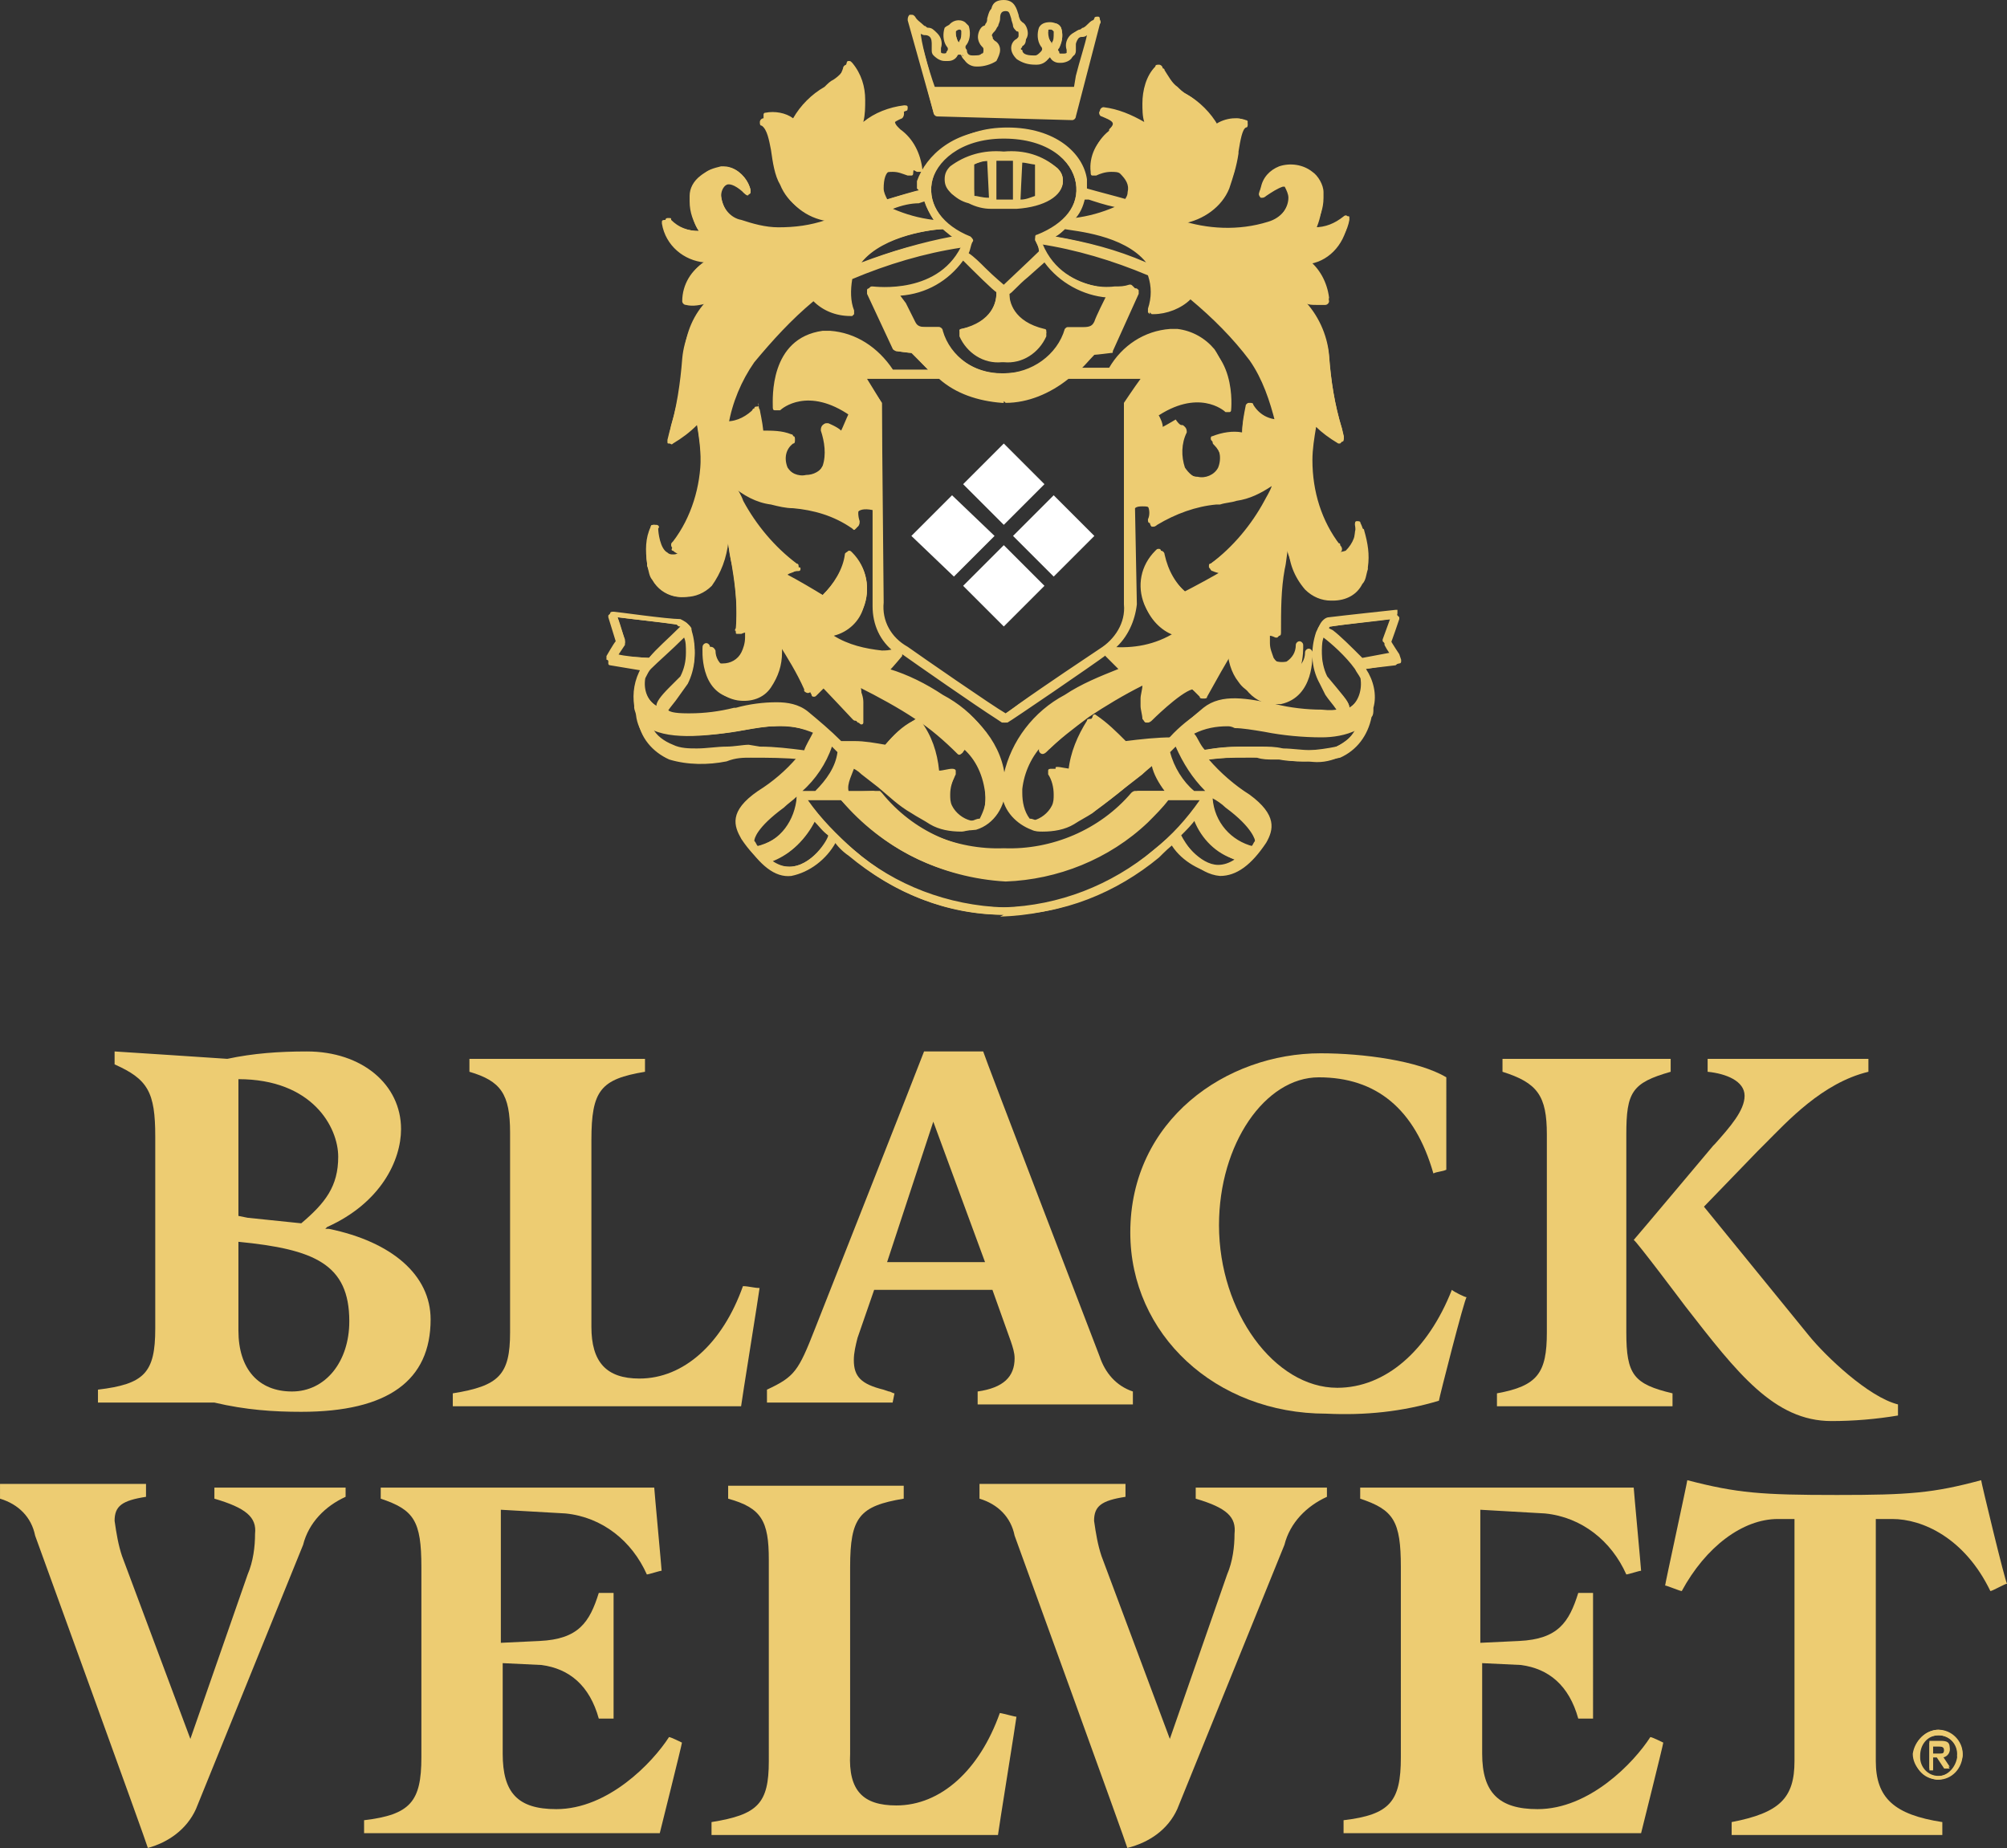 <?xml version="1.0" encoding="utf-8"?>
<!-- Generator: Adobe Illustrator 22.1.0, SVG Export Plug-In . SVG Version: 6.00 Build 0)  -->
<svg version="1.1" id="Layer_1" xmlns="http://www.w3.org/2000/svg" xmlns:xlink="http://www.w3.org/1999/xlink" x="0px" y="0px"
	 viewBox="0 0 108.6 100" style="enable-background:new 0 0 108.6 100;" xml:space="preserve">
<rect x="0" y="0" width="108.6" height="100" fill="#333333" stroke="none"/>
<style type="text/css">
	.st0{fill:#EDCC72;}
	.st1{fill:#FFFFFF;}
</style>
<g id="Group_73" transform="translate(-0.099)">
	<g id="Group_71" transform="translate(0.1 56.996)">
		<path id="Path_46" class="st0" d="M94.4,2.3c0-0.8-1-1.2-2-1.3V0.3h8.7V1c-2.5,0.6-4.4,2.7-5.6,3.9l-0.4,0.4l-2.9,3l5.7,7
			c0.9,1.1,3.2,3.3,4.8,3.7v0.6c-1.2,0.2-2.4,0.3-3.6,0.3c-3.1,0-5.1-2.6-7.9-6.2c0,0-2.7-3.6-2.8-3.6c0.1-0.1,4.3-5.1,4.3-5.1
			l0.1-0.1C93.6,4,94.4,3.1,94.4,2.3"/>
		<path id="Path_47" class="st0" d="M83.2,40.9c2.8,0,5.2-2.5,6.1-3.9c0.1,0,0.7,0.3,0.7,0.3c0,0.1-1.2,4.9-1.2,4.9H72.7v-0.7
			c2.5-0.3,3.1-1,3.1-3.4V27.8c0-2.5-0.4-3.1-2.2-3.7v-0.6h14.8c0,0.1,0.4,4.4,0.4,4.5c-0.1,0-0.7,0.2-0.8,0.2
			c-0.8-1.8-2.4-3.1-4.4-3.3l-3.5-0.2v7.2l2.1-0.1c2.1-0.1,2.7-1,3.2-2.6h0.8V36h-0.8c-0.5-1.8-1.6-2.7-3.1-2.9L80.2,33v4.9
			C80.2,40,81.1,40.9,83.2,40.9"/>
		<path id="Path_48" class="st0" d="M30.1,40.9c2.8,0,5.2-2.5,6.1-3.9c0.1,0,0.7,0.3,0.7,0.3c0,0.1-1.2,4.9-1.2,4.9H19.7v-0.7
			c2.5-0.3,3.1-1,3.1-3.4V27.8c0-2.5-0.4-3.1-2.2-3.7v-0.6h14.8c0,0.1,0.4,4.4,0.4,4.5c-0.1,0-0.7,0.2-0.8,0.2
			c-0.8-1.8-2.4-3.1-4.4-3.3l-3.5-0.2v7.2l2.1-0.1c2.1-0.1,2.7-1,3.2-2.6h0.8V36h-0.8c-0.5-1.8-1.6-2.7-3.1-2.9L27.2,33v4.9
			C27.2,40,28,40.9,30.1,40.9"/>
		<path id="Path_49" class="st0" d="M48.5,40.7c2.4,0,4.5-1.9,5.6-5c0.1,0,0.8,0.2,0.9,0.2c0,0.1-1,6.3-1,6.4H38.5v-0.7
			c2.5-0.4,3.1-1,3.1-3.3V27.4c0-2.1-0.4-2.8-2.2-3.3v-0.7h9.5v0.7c-2.4,0.4-2.9,1-2.9,3.7v10.1C45.9,39.9,46.7,40.7,48.5,40.7"/>
		<path id="Path_50" class="st0" d="M107.2,23.1c0,0.1,1.3,5.5,1.4,5.6c-0.1,0-0.8,0.4-0.9,0.4c-1.4-2.9-3.7-3.9-5.3-3.9h-0.9v13.1
			c0,2,1,2.9,3.6,3.3v0.7H93.7v-0.7c2.6-0.5,3.4-1.3,3.4-3.3V25.2h-0.9c-1.9,0-3.9,1.5-5.2,3.9c-0.1,0-0.8-0.3-0.9-0.3
			c0-0.1,1.2-5.6,1.2-5.7c2.7,0.7,4,0.8,8.1,0.8C103.3,23.9,104.6,23.8,107.2,23.1"/>
		<path id="Path_51" class="st0" d="M11.6,24.1v-0.6h7.1V24c-1.1,0.5-2,1.4-2.3,2.6l-5.8,14.3C10.1,42,9.1,42.7,8,43
			c0-0.1-6.1-16.9-6.1-16.9c-0.2-1-0.9-1.7-1.9-2v-0.8h7.9V24c-1.3,0.2-1.7,0.5-1.7,1.3c0.1,0.7,0.2,1.3,0.4,1.9l3.7,9.9l3.1-8.9
			c0.3-0.7,0.4-1.5,0.4-2.2C13.9,25.1,13.3,24.6,11.6,24.1"/>
		<path id="Path_52" class="st0" d="M64.7,24.1v-0.6h7.1V24c-1.1,0.5-2,1.4-2.3,2.6l-5.8,14.3C63.2,42,62.2,42.7,61,43
			c0-0.1-6.1-16.9-6.1-16.9c-0.2-1-0.9-1.7-1.9-2v-0.8h7.9V24c-1.3,0.2-1.7,0.5-1.7,1.3c0.1,0.7,0.2,1.3,0.4,1.9l3.7,9.9l3.1-8.9
			c0.3-0.7,0.4-1.5,0.4-2.2C66.9,25.1,66.4,24.6,64.7,24.1"/>
		<g id="Group_70" transform="translate(61.16)">
			<path id="Path_53" class="st0" d="M10.6,19.5c2.1,0.1,4.1-0.1,6.1-0.7c0-0.1,1.4-5.6,1.5-5.6c-0.1,0-0.7-0.3-0.8-0.4
				c-1.3,3.3-3.6,5.3-6.2,5.3c-3.4,0-6.4-4.1-6.4-8.8c0-4.4,2.5-8,5.4-8c3.1,0,5.2,1.7,6.2,5.2c0.2-0.1,0.5-0.1,0.7-0.2V1.3
				C15.6,0.4,12.6,0,10.3,0C5.2,0,0,3.6,0,9.7C0,15.2,4.6,19.5,10.6,19.5"/>
		</g>
		<path id="Path_54" class="st0" d="M48.4,18.4c-0.1,0-0.2-0.1-0.3-0.1l-0.3-0.1c-1.2-0.3-1.6-0.7-1.6-1.6c0-0.4,0.1-0.8,0.2-1.2
			l0.9-2.6h6.4l1,2.8c0.1,0.3,0.2,0.6,0.2,0.9c0,1-0.6,1.6-2,1.8v0.7h8.4v-0.7c-0.9-0.3-1.5-1-1.8-1.9c0,0-6.3-16.4-6.3-16.5H50
			c-0.1,0.3-5.9,15-5.9,15c-0.9,2.3-1.1,2.6-2.6,3.3v0.7h6.8L48.4,18.4 M50.5,3.7l2.8,7.6h-5.3L50.5,3.7"/>
		<path id="Path_55" class="st0" d="M16.3,19.4c4.7,0,7-1.7,7-5c0-2.4-2.1-4.2-5.5-4.9l-0.2,0l0.1-0.1c2.9-1.3,4-3.6,4-5.3
			c0-2.4-2.1-4.2-5.1-4.2c-1.5,0-2.9,0.1-4.3,0.4c0,0-6-0.4-6.1-0.4v0.7c1.8,0.8,2.2,1.5,2.2,3.9v10.4c0,2.4-0.6,3-3.1,3.3v0.7h6.3
			C13.3,19.3,14.8,19.4,16.3,19.4 M12.9,1.4L12.9,1.4c4,0,5.4,2.6,5.4,4.2s-0.7,2.5-2,3.6l-2.9-0.3l-0.5-0.1L12.9,1.4 M12.9,10.2
			L12.9,10.2c4.1,0.4,6,1.2,6,4.3c0,2.2-1.3,3.8-3.1,3.8s-2.9-1.2-2.9-3.3L12.9,10.2"/>
		<path id="Path_56" class="st0" d="M41.1,12.7c0,0.1-1,6.3-1,6.4H24.5v-0.7c2.5-0.4,3.1-1,3.1-3.3V4.3c0-2.1-0.5-2.8-2.2-3.3V0.3
			h9.5V1C32.5,1.4,32,2,32,4.7v10.1c0,1.9,0.8,2.8,2.6,2.8c2.4,0,4.5-1.9,5.6-5C40.5,12.6,40.8,12.7,41.1,12.7"/>
		<path id="Path_57" class="st0" d="M90.5,18.4v0.7H81v-0.7c2.2-0.4,2.7-1.1,2.7-3.3V4.4c0-2.1-0.5-2.8-2.4-3.4V0.3h9.1V1
			C88.3,1.6,88,2.1,88,4.4v10.7C88,17.4,88.4,17.9,90.5,18.4"/>
	</g>
	<g id="Group_72" transform="translate(32.915 0)">
		<path id="Path_58" class="st0" d="M21.5,49.5c-3.1,0-6-1.2-8.4-3.2c-0.3-0.2-0.6-0.5-0.8-0.8c-0.5,0.9-1.4,1.6-2.4,1.7l0,0
			c-0.9,0-1.8-0.6-2.6-1.8c-0.4-0.7-0.7-1.5,0.9-2.6c0.8-0.5,1.5-1.1,2.1-1.8C9.7,41,9,40.9,8.3,40.9H7.7c-0.3,0-0.6,0-0.9,0.1
			l-0.3,0c-0.6,0.1-1.1,0.1-1.6,0.1c-0.5,0-1.1-0.1-1.6-0.2c-0.9-0.4-1.6-1.3-1.7-2.2c0-0.1-0.1-0.3-0.1-0.4v-0.1
			c-0.1-0.7,0-1.4,0.4-2.1l-1.7-0.3c-0.1,0-0.1-0.1-0.2-0.1l0-0.1l0-0.1c0,0,0.4-0.7,0.5-0.8l-0.4-1.3v-0.1l0.1-0.1
			c0-0.1,0.1-0.1,0.2-0.1c0.1,0,2.9,0.4,3.6,0.4c0.2,0.1,0.4,0.2,0.5,0.4l0.1,0.2c0.3,0.9,0.2,2-0.2,2.8l-0.5,0.6
			c-0.2,0.2-0.4,0.5-0.6,0.8c0,0,0,0.1,0,0.1c0.1,0.1,0.3,0.2,1.1,0.2h0.1c0.8,0,1.6-0.1,2.4-0.3l0.1,0c0.7-0.2,1.5-0.3,2.2-0.3
			c0.6,0,1.2,0.1,1.7,0.5c0.6,0.5,1.2,1,1.8,1.6h0.7c0.6,0,1.1,0.1,1.7,0.2c0.4-0.5,0.9-1,1.5-1.3c0,0,0.1-0.1,0.2-0.1
			c0.1,0,0.2,0,0.2,0.1c0.6,0.8,0.9,1.7,1,2.7H18c0.2,0,0.5-0.1,0.7-0.1c0.2,0,0.2,0.1,0.2,0.1l0,0.1l0,0.1
			c-0.2,0.4-0.3,0.7-0.3,1.1c0,0.2,0,0.4,0.1,0.6c0.2,0.4,0.6,0.7,1,0.8c0,0,0.1,0,0.1,0c0.1,0,0.2-0.1,0.4-0.1
			c0.2-0.4,0.4-0.9,0.3-1.3v-0.2c-0.1-0.9-0.5-1.7-1.1-2.4c0,0,0,0.1,0,0.1c0,0.1-0.1,0.2-0.2,0.2h-0.1c-0.1,0-0.1,0-0.2-0.1
			c-0.7-0.7-1.5-1.3-2.3-1.9c-0.9-0.6-1.9-1.2-2.9-1.7c0.1,0.2,0.1,0.5,0.1,0.7v0.4c0,0.4,0,0.6,0,0.7c0,0.1-0.1,0.2-0.2,0.2h-0.1
			c-0.1,0-0.1,0-0.2-0.1c0,0-1.5-1.6-1.8-1.9c-0.2,0.2-0.4,0.4-0.4,0.4c0,0-0.1,0.1-0.2,0.1c-0.1,0-0.2-0.1-0.2-0.1l0,0
			c0,0,0-0.1,0-0.1c-0.4-0.9-0.9-1.7-1.4-2.5v0.2c0,0.7-0.2,1.4-0.6,2c-0.3,0.5-0.9,0.7-1.4,0.8c-0.1,0-0.3,0-0.4,0
			c-1.9-0.3-1.7-2.7-1.7-2.8c0-0.1,0.1-0.2,0.2-0.2c0.1,0,0.2,0.1,0.2,0.2c0,0.4,0.2,0.7,0.5,0.9c0.1,0,0.1,0,0.2,0
			c0.4,0,0.8-0.2,1-0.6c0.1-0.2,0.2-0.5,0.2-0.8c0-0.2,0-0.3,0-0.4l-0.3,0.1l-0.1,0c-0.1,0-0.1,0-0.1-0.1C7,34.2,6.9,34.1,7,34
			c0.1-1.1,0-2.3-0.2-3.4c-0.1-0.4-0.2-0.9-0.2-1.3c-0.1,0.9-0.4,1.7-0.9,2.4c-0.4,0.4-0.9,0.6-1.4,0.6H4.1c-0.7,0-1.3-0.4-1.6-0.9
			c-0.1-0.3-0.2-0.5-0.3-0.8l0-0.1c-0.1-0.7-0.1-1.4,0.2-2c0-0.1,0.1-0.1,0.2-0.1l0.1,0c0.1,0,0.2,0.1,0.1,0.2c0,0,0,0,0,0
			c0,0.2,0.1,1.1,0.5,1.3c0.1,0.1,0.2,0.1,0.3,0.1c0.1,0,0.2,0,0.3-0.1c-0.1,0-0.2-0.1-0.3-0.2c0,0-0.1-0.1-0.1-0.2
			c0-0.1,0-0.1,0.1-0.2c1-1.3,1.5-3,1.5-4.6c0-0.6-0.1-1.2-0.2-1.8c-0.4,0.4-0.8,0.7-1.2,0.9c0,0-0.1,0-0.1,0c-0.1,0-0.1,0-0.1-0.1
			c-0.1,0-0.1-0.1-0.1-0.2l0.1-0.5c0.4-1.3,0.6-2.6,0.7-3.9c0.1-1.1,0.5-2.1,1.3-2.9c-0.2,0-0.4,0-0.6,0.1c-0.2,0-0.3,0-0.5,0
			c-0.1,0-0.2-0.1-0.2-0.2c0.1-0.8,0.5-1.6,1.2-2c-1.1-0.2-2-1-2.2-2.1c0-0.1,0-0.2,0.1-0.2c0,0,0.1,0,0.1,0c0.1,0,0.1,0,0.1,0.1
			c0.4,0.4,0.9,0.6,1.5,0.6c-0.3-0.4-0.4-1-0.4-1.5v-0.3c0-0.5,0.3-0.9,0.6-1.2C5.4,9.2,5.8,9.1,6.2,9c0.2,0,0.4,0,0.6,0.1
			c0.5,0.2,0.9,0.7,1,1.2c0,0.1,0,0.2-0.1,0.2c0,0-0.1,0-0.1,0c-0.1,0-0.1,0-0.2-0.1c-0.2-0.3-0.5-0.5-0.9-0.5c0,0-0.1,0-0.1,0
			c-0.2,0.1-0.2,0.3-0.2,0.6c0,0.7,0.5,1.3,1.1,1.4c0.6,0.2,1.3,0.4,2,0.4c0.9,0,1.7-0.1,2.6-0.4c-1.1-0.2-2.1-0.9-2.5-1.9
			C9.1,9.5,9,8.8,8.9,8.1C8.8,7.6,8.7,7,8.4,6.8c-0.1,0-0.1-0.1-0.1-0.2c0-0.1,0.1-0.2,0.2-0.2C8.7,6.4,8.8,6.3,9,6.3
			c0.4,0,0.7,0.1,1,0.3C10.4,6,11,5.4,11.7,5c0.2-0.1,0.4-0.3,0.5-0.4c0.3-0.2,0.5-0.6,0.6-0.9c0-0.1,0.1-0.2,0.2-0.2h0
			c0.1,0,0.2,0,0.2,0.1c0.5,0.6,0.7,1.3,0.7,2c0,0.4-0.1,0.7-0.1,1.1c0.6-0.5,1.3-0.7,2.1-0.8l0,0c0.1,0,0.2,0.1,0.2,0.2
			c0,0.1,0,0.2-0.1,0.3c-0.5,0.2-0.6,0.4-0.6,0.4c0,0.1,0.1,0.2,0.2,0.3l0.1,0.1c0.7,0.5,1.1,1.3,0.9,2.1c0,0.1,0,0.2-0.1,0.2
			c0,0-0.1,0-0.1,0l0,0l-0.1,0c-0.3-0.1-0.5-0.2-0.8-0.2c-0.2,0-0.3,0-0.5,0.1c-0.3,0.3-0.4,0.6-0.4,1c0,0.2,0.1,0.4,0.2,0.5
			c1-0.3,2-0.6,2.1-0.6l-0.1-0.1c0-0.1,0-0.3,0-0.4C17.3,8.4,18.8,7,21.4,7s4.1,1.4,4.4,2.8c0,0.1,0,0.3,0,0.4l0,0.1
			c0.2,0,1.2,0.2,2.2,0.6c0.1-0.2,0.2-0.3,0.2-0.5c0.1-0.4-0.1-0.7-0.4-1c-0.1-0.1-0.3-0.1-0.5-0.1c-0.3,0-0.6,0.1-0.8,0.2l-0.1,0
			c-0.1,0-0.1,0-0.1,0c-0.1,0-0.1-0.1-0.1-0.2c-0.1-0.8,0.3-1.7,1-2.1L27.2,7c0.1-0.1,0.2-0.2,0.2-0.3c0-0.1-0.1-0.2-0.6-0.4
			c-0.1,0-0.2-0.2-0.1-0.3c0-0.1,0.1-0.2,0.2-0.2c0.8,0.1,1.5,0.4,2.2,0.8C29,6.3,29,5.9,29,5.6c0-0.7,0.2-1.5,0.7-2
			c0-0.1,0.1-0.1,0.2-0.1c0.1,0,0.2,0.1,0.2,0.2c0.1,0.4,0.4,0.7,0.6,0.9c0.2,0.1,0.3,0.3,0.5,0.4C32,5.4,32.5,6,33,6.7
			c0.3-0.2,0.7-0.3,1-0.3c0.2,0,0.3,0,0.5,0.1c0.1,0,0.2,0.1,0.2,0.2c0,0.1,0,0.2-0.1,0.2c-0.2,0.1-0.3,0.7-0.4,1.3l0,0.1
			c-0.1,0.7-0.3,1.3-0.5,1.9c-0.4,1-1.4,1.7-2.5,1.9c0.8,0.3,1.7,0.4,2.6,0.4c0.7,0,1.4-0.1,2-0.4c0.6-0.2,1.1-0.8,1.1-1.4
			c0-0.2-0.1-0.4-0.2-0.6c0,0-0.1,0-0.1,0c-0.3,0.1-0.6,0.3-0.9,0.5c0,0-0.1,0.1-0.2,0.1c0,0-0.1,0-0.1,0c-0.1-0.1-0.1-0.2-0.1-0.2
			c0.1-0.5,0.5-1,1-1.2c0.2-0.1,0.4-0.1,0.6-0.1c0.4,0,0.9,0.1,1.2,0.4c0.4,0.3,0.6,0.7,0.6,1.2v0.3c0,0.5-0.2,1.1-0.4,1.5
			c0.6,0,1.1-0.3,1.5-0.6c0,0,0.1-0.1,0.1-0.1c0,0,0.1,0,0.1,0c0.1,0,0.1,0.1,0.1,0.2c-0.2,1.2-1.1,2.1-2.2,2.2
			c0.7,0.5,1.1,1.2,1.2,2c0,0.1-0.1,0.2-0.2,0.2c-0.2,0-0.3,0-0.5,0c-0.2,0-0.4,0-0.6-0.1c0.7,0.8,1.2,1.8,1.3,2.9
			c0.1,1.3,0.3,2.6,0.7,3.9l0.1,0.5c0,0.1,0,0.2-0.1,0.2c0,0-0.1,0.1-0.1,0.1c0,0-0.1,0-0.1,0c-0.5-0.3-0.9-0.6-1.2-0.9
			c-0.1,0.6-0.2,1.2-0.2,1.8c0,1.7,0.5,3.3,1.5,4.6c0,0,0.1,0.1,0.1,0.2c0,0.1,0,0.1-0.1,0.2c-0.1,0.1-0.2,0.1-0.3,0.2
			c0.1,0,0.2,0,0.3,0.1c0.1,0,0.2,0,0.3-0.1c0.4-0.2,0.5-1.1,0.5-1.3c0-0.1,0.1-0.2,0.2-0.2l0.1,0c0.1,0,0.2,0,0.2,0.1
			c0.2,0.7,0.3,1.3,0.2,2v0.1c-0.1,0.3-0.1,0.6-0.3,0.8c-0.3,0.6-0.9,0.9-1.6,0.9h-0.1c-0.5,0-1-0.2-1.4-0.6
			c-0.6-0.7-0.9-1.5-0.9-2.4l0,0.1c-0.1,0.4-0.1,0.8-0.2,1.2c-0.2,1.1-0.2,2.2-0.2,3.4c0,0.1,0,0.2-0.1,0.2c0,0-0.1,0.1-0.1,0.1l0,0
			l-0.1,0c0,0-0.2-0.1-0.3-0.1c0,0.1,0,0.3,0,0.4c0,0.3,0.1,0.5,0.2,0.8c0.2,0.3,0.6,0.6,1,0.6c0.1,0,0.1,0,0.2,0
			c0.3-0.2,0.5-0.5,0.5-0.9c0-0.1,0.1-0.2,0.2-0.2c0.1,0,0.2,0.1,0.2,0.2c0,0.2,0.1,2.4-1.7,2.8c-0.1,0-0.3,0-0.4,0
			c-0.6,0-1.1-0.3-1.5-0.8c-0.4-0.6-0.6-1.3-0.6-2v-0.2c-0.5,0.8-1,1.7-1.5,2.6c0,0.1-0.1,0.1-0.2,0.1h0c-0.1,0-0.2,0-0.2-0.1l0,0
			l-0.4-0.4C31,37.5,29.5,39,29.5,39c0,0-0.1,0.1-0.2,0.1h-0.1c-0.1,0-0.1-0.1-0.2-0.2c0-0.2-0.1-0.5-0.1-0.7c0-0.1,0-0.3,0-0.4
			c0-0.2,0.1-0.5,0.1-0.7c-1,0.5-2,1.1-2.9,1.7c-0.8,0.6-1.6,1.2-2.3,1.9c0,0-0.1,0.1-0.2,0.1c-0.1,0-0.2-0.1-0.2-0.2
			c0,0,0-0.1,0-0.1c-0.6,0.6-1,1.5-1.1,2.4V43c0,0.5,0.1,0.9,0.3,1.3c0.1,0.1,0.2,0.1,0.4,0.1c0,0,0.1,0,0.1,0
			c0.4-0.1,0.8-0.4,1-0.8c0.1-0.2,0.1-0.4,0.1-0.6c0-0.4-0.1-0.8-0.3-1.1l0-0.1l0-0.1c0-0.1,0.1-0.1,0.2-0.1h0c0.2,0,0.5,0,0.7,0.1
			l0.2,0c0.1-1,0.5-1.9,1-2.7c0-0.1,0.1-0.1,0.2-0.1c0.1,0,0.1,0,0.1,0c0.6,0.4,1.1,0.8,1.6,1.4c0.8-0.2,1.5-0.3,2.3-0.2h0.1
			c0.5-0.6,1.1-1.1,1.7-1.5c0.5-0.3,1.1-0.5,1.7-0.5c0.8,0,1.5,0.1,2.2,0.3l0.1,0c0.8,0.2,1.5,0.3,2.3,0.3h0.1c0.8,0,1-0.2,1.1-0.2
			c0,0,0-0.1,0-0.1c-0.2-0.3-0.4-0.5-0.6-0.8L38.6,37c-0.5-0.9-0.5-1.9-0.2-2.8l0.1-0.2c0.1-0.2,0.3-0.4,0.5-0.4
			c0.7-0.1,3.6-0.4,3.6-0.4h0c0.1,0,0.1,0,0.2,0.1l0.1,0.1v0.1c0,0-0.4,1.2-0.5,1.4c0.1,0.1,0.5,0.7,0.5,0.7l0,0.1l0,0.1
			c0,0.1-0.1,0.1-0.2,0.2L41,36.2c0.4,0.6,0.5,1.3,0.4,2.1v0.1c0,0.1-0.1,0.3-0.1,0.4c-0.1,1-0.8,1.8-1.7,2.2
			c-0.5,0.2-1,0.3-1.6,0.2l0,0c-0.5,0-1.1,0-1.6-0.1l-0.3,0c-0.3,0-0.6,0-0.9-0.1h-0.6c-0.7,0-1.4,0-2.1,0.1
			c0.6,0.7,1.3,1.3,2.1,1.8c1.6,1.1,1.4,2,0.9,2.6c-0.8,1.2-1.6,1.8-2.5,1.8c-1-0.2-2-0.8-2.5-1.7c-0.2,0.2-0.5,0.5-0.8,0.8
			c-2.3,2-5.3,3.1-8.4,3.2L21.5,49.5L21.5,49.5z M10.9,43.3c0.7,1,1.6,1.9,2.5,2.7c2.2,1.9,5.1,3,8.1,3.1c3,0,5.8-1.1,8.1-3.1
			c1-0.8,1.8-1.7,2.5-2.7h-1.7c-0.3,0.4-0.7,0.8-1.1,1.2c-2.1,2-4.9,3.1-7.7,3.2c-3.5-0.2-6.7-1.8-8.9-4.4L10.9,43.3z M9,46.6
			c0.3,0.2,0.6,0.3,0.9,0.3c1.2,0,2.1-1.5,2.1-1.7c-0.3-0.2-0.5-0.5-0.8-0.8C10.8,45.4,10,46.2,9,46.6L9,46.6z M31.8,44.4
			c-0.2,0.2-0.5,0.5-0.8,0.8c0.2,0.3,1.1,1.6,2.1,1.6l0,0c0.3,0,0.6-0.1,0.9-0.3C33,46.2,32.2,45.4,31.8,44.4L31.8,44.4z M14.4,42.8
			c0.1,0,0.1,0,0.2,0.1c1.7,2,4.3,3.1,6.9,3c2.6,0.1,5.2-1,6.9-3c0,0,0.1-0.1,0.2-0.1h1.6c-0.3-0.4-0.6-0.9-0.7-1.4L29,41.9
			l-0.9,0.7c-0.6,0.5-1.2,0.9-1.8,1.4c-0.3,0.2-0.7,0.4-1,0.6c-0.5,0.3-1.1,0.4-1.7,0.4c-0.2,0-0.4,0-0.6-0.1
			c-0.8-0.3-1.5-1-1.6-1.9c-0.1,0.9-0.7,1.6-1.6,1.9c-0.2,0-0.4,0.1-0.6,0.1c-0.6,0-1.2-0.1-1.7-0.4c-0.3-0.2-0.7-0.4-1-0.6
			c-0.7-0.4-1.2-0.9-1.8-1.4l-0.9-0.7c-0.2-0.2-0.4-0.3-0.6-0.4c-0.2,0.5-0.4,1-0.7,1.4L14.4,42.8z M10.3,43.1
			c-0.2,0.2-0.5,0.4-0.7,0.6c-1.5,1.1-1.6,1.7-1.6,1.8c0.1,0.1,0.1,0.2,0.2,0.3C9.4,45.5,10.2,44.4,10.3,43.1L10.3,43.1z M32.8,43.2
			c0.1,1.3,1,2.3,2.2,2.6l0-0.1c0.1-0.1,0.1-0.1,0.1-0.2c0,0-0.1-0.7-1.6-1.8C33.3,43.5,33,43.3,32.8,43.2L32.8,43.2L32.8,43.2z
			 M30.5,40.7c0.2,0.8,0.7,1.6,1.3,2.1h0.6c-0.7-0.7-1.2-1.5-1.6-2.4L30.5,40.7z M11.3,42.8c0.6-0.6,1.1-1.3,1.2-2.1l-0.2-0.2
			l-0.1-0.1c-0.3,0.9-0.9,1.8-1.6,2.4L11.3,42.8L11.3,42.8z M15.3,36.2c1,0.3,2,0.8,2.9,1.4c1.7,0.9,2.9,2.4,3.3,4.3
			c0.4-1.8,1.6-3.4,3.3-4.3c0.9-0.6,1.9-1,2.9-1.4L27,35.5l0-0.1c-0.8,0.5-3.4,2.3-4.7,3.2c-0.4,0.3-0.7,0.4-0.7,0.5
			c0,0-0.1,0-0.1,0c-0.1,0-0.1,0-0.1,0l-0.3-0.2c-1.1-0.7-4.4-3-5.1-3.5v0C15.8,35.7,15.6,35.9,15.3,36.2L15.3,36.2z M33.6,39.3
			c-0.6,0-1.2,0.1-1.8,0.4c0.2,0.2,0.3,0.6,0.6,0.9c0.8-0.2,1.6-0.2,2.4-0.2h0.6c0.4,0,0.8,0,1.2,0.1c0.5,0,1.1,0.1,1.6,0.1
			c0.5,0,0.9,0,1.3-0.2c0.4-0.2,0.8-0.5,1.1-0.9c-0.6,0.3-1.3,0.4-1.9,0.4c-1,0-2.1-0.1-3.1-0.3c-0.6-0.1-1.2-0.2-1.6-0.2
			C33.8,39.3,33.7,39.3,33.6,39.3z M8.3,40.4c0.8,0,1.6,0.1,2.4,0.2c0.1-0.3,0.3-0.6,0.5-1c-0.6-0.2-1.2-0.3-1.7-0.3H9.1
			c-0.5,0-1.1,0.1-1.6,0.2c-1,0.2-2.1,0.3-3.1,0.3c-0.7,0-1.3-0.1-1.9-0.4c0.2,0.4,0.6,0.7,1.1,0.9c0.4,0.2,0.9,0.2,1.3,0.2
			c0.5,0,1.1-0.1,1.6-0.1c0.4,0,0.9-0.1,1.2-0.1L8.3,40.4z M14.9,21.8l0,0.1v10.7c0,1,0.5,1.9,1.3,2.4c0.5,0.4,2.8,1.9,4.2,2.9
			l1.1,0.8l0.8-0.6c1.4-1,3.8-2.6,4.4-3c0.8-0.5,1.4-1.4,1.3-2.4V21.9l0-0.1c0,0,0.6-0.9,0.9-1.3c-0.8,0-3.7,0-3.9,0
			c-1,0.8-2.2,1.3-3.4,1.3l-0.1-0.1v0.1h-0.1c-1.3-0.1-2.5-0.5-3.4-1.3c-0.3,0-3.2,0-3.9,0L14.9,21.8z M4.2,34.5
			c-0.7,0.7-1.4,1.3-1.8,1.7c-0.1,0.1-0.2,0.3-0.3,0.5c-0.1,0.6,0.1,1.2,0.6,1.5l0,0c0-0.2,0.2-0.5,0.7-1L4,36.6
			c0.2-0.4,0.3-0.8,0.3-1.3C4.3,35,4.3,34.7,4.2,34.5z M38.8,34.5c-0.1,0.3-0.1,0.6-0.1,0.9c0,0.5,0.1,0.9,0.3,1.3l0.5,0.6
			c0.5,0.5,0.7,0.8,0.7,1l0,0c0.5-0.3,0.7-1,0.6-1.6c-0.1-0.2-0.2-0.3-0.3-0.5C40,35.5,39.2,34.8,38.8,34.5z M42.4,33.5
			c-0.8,0.1-2.6,0.3-3.2,0.4c-0.1,0-0.1,0.1-0.1,0.1l0.2,0.1c0.4,0.3,1,0.9,1.6,1.5l1.6-0.3c-0.2-0.2-0.4-0.5-0.4-0.5L42,34.7v-0.1
			L42.4,33.5z M2.3,35.6c0.4-0.5,1-1,1.7-1.7l0,0c-0.1,0-0.1,0-0.2-0.1c-0.6-0.1-2.4-0.3-3.2-0.4C0.8,33.9,1,34.7,1,34.7v0.1l0,0.1
			l-0.4,0.6L2.3,35.6z M27.5,35.1c0.2,0,0.4,0.1,0.7,0.1c0.9,0,1.8-0.3,2.6-0.8c-0.7-0.2-1.3-0.8-1.6-1.5c-0.4-1-0.2-2.2,0.6-3
			c0-0.1,0.1-0.1,0.2-0.1c0.1,0,0.2,0.1,0.2,0.2c0.2,0.9,0.6,1.6,1.3,2.2c0.4-0.3,0.7-0.5,1.1-0.7c0.3-0.2,0.6-0.3,0.7-0.4
			C33.2,31,33,31,32.8,30.9c-0.1,0-0.1-0.1-0.2-0.2c0-0.1,0-0.2,0.1-0.2c1.2-0.9,2.2-2.1,2.9-3.4c0.1-0.2,0.3-0.5,0.4-0.8
			c-0.6,0.4-1.2,0.7-1.9,0.8c-0.3,0.1-0.6,0.1-0.9,0.2L33,27.3c-1.1,0.1-2.2,0.5-3.2,1.1c0,0-0.1,0.1-0.2,0.1c0,0-0.1,0-0.1,0
			c-0.1-0.1-0.1-0.2-0.1-0.3c0.1-0.3,0.1-0.6,0-0.7c-0.1-0.1-0.2-0.1-0.4-0.1c-0.1,0-0.3,0-0.4,0.1l0.1,5.2
			C28.6,33.6,28.2,34.5,27.5,35.1L27.5,35.1z M12.3,34.4c0.8,0.5,1.7,0.7,2.6,0.8c0.2,0,0.4,0,0.7-0.1c-0.8-0.6-1.2-1.5-1.1-2.5
			v-5.2h-0.4c-0.2,0-0.3,0.1-0.4,0.1c-0.1,0.1-0.1,0.4,0,0.7c0,0.1,0,0.2-0.1,0.3c0,0-0.1,0-0.1,0c-0.1,0-0.1,0-0.2-0.1
			c-1-0.6-2.1-1-3.2-1.1l-0.4-0.1c-0.3-0.1-0.6-0.1-0.8-0.2C8.2,27,7.6,26.7,7,26.3c0.1,0.2,0.3,0.5,0.4,0.8
			c0.7,1.3,1.7,2.5,2.9,3.4c0.1,0,0.1,0.1,0.1,0.2c0,0.1-0.1,0.2-0.2,0.2C10.1,31,9.9,31,9.8,31.1c0.4,0.2,1.6,0.9,1.9,1.1
			c0.6-0.6,1.1-1.4,1.2-2.2c0-0.1,0.1-0.1,0.2-0.2h0c0.1,0,0.1,0,0.2,0.1c0.8,0.8,1,2,0.6,3C13.7,33.6,13.1,34.2,12.3,34.4
			L12.3,34.4z M31.1,23c0.1,0,0.1,0,0.2,0.1c0.1,0.1,0.1,0.2,0.1,0.3c-0.3,0.6-0.3,1.3-0.1,1.9c0.2,0.3,0.5,0.6,0.9,0.6
			c0.1,0,0.2,0,0.2,0c0.3,0,0.7-0.2,0.8-0.5c0.2-0.5,0-1-0.3-1.3c-0.1-0.1-0.1-0.1-0.1-0.2c0-0.1,0.1-0.1,0.1-0.2
			c0.4-0.1,0.8-0.2,1.2-0.2c0.1,0,0.2,0,0.3,0c0-0.5,0.1-1,0.2-1.4c0-0.1,0.1-0.1,0.2-0.1c0.1,0,0.2,0.1,0.2,0.1
			c0.3,0.4,0.7,0.7,1.2,0.8c-0.3-1.2-0.7-2.4-1.4-3.4c-0.9-1.2-2-2.3-3.2-3.3c-0.5,0.5-1.3,0.8-2,0.8h-0.1l-0.1-0.1l0,0.1h0
			l-0.1-0.1l0-0.1v-0.1c0.2-0.6,0.2-1.2,0-1.8c-1.9-0.8-3.9-1.4-5.9-1.7c0.8,1.5,2.4,2.5,4.1,2.3c0.3,0,0.5,0,0.8-0.1l0,0
			c0.1,0,0.1,0,0.2,0.1l0.1,0.1l0,0.1l-1.4,3.1c0,0.1-0.1,0.1-0.2,0.1c0,0-0.7,0.1-0.9,0.1c-0.2,0.3-0.5,0.6-0.8,0.9h1.9
			c0.7-1.2,1.9-2,3.3-2.1c0.1,0,0.3,0,0.4,0c0.8,0.1,1.5,0.5,2,1.1c0.6,0.9,0.8,1.9,0.8,3c0,0.1-0.1,0.1-0.1,0.2l-0.1,0
			c-0.1,0-0.1,0-0.1-0.1c-0.4-0.3-1-0.5-1.5-0.5c-0.8,0-1.6,0.3-2.2,0.8l0.2,0.2c0.1,0.2,0.2,0.4,0.2,0.6c0.2-0.1,0.7-0.4,0.7-0.4
			C31,23,31.1,23,31.1,23L31.1,23z M8.9,23.4c0.4,0,0.8,0.1,1.2,0.2c0.1,0,0.1,0.1,0.1,0.2c0,0.1,0,0.2-0.1,0.2
			c-0.4,0.3-0.5,0.8-0.3,1.3c0.2,0.3,0.5,0.5,0.8,0.5c0.1,0,0.2,0,0.2,0c0.4,0,0.7-0.2,0.9-0.6c0.2-0.6,0.1-1.3-0.1-1.9
			c0-0.1,0-0.2,0.1-0.3c0,0,0.1-0.1,0.2-0.1c0,0,0.1,0,0.1,0l0,0c0,0,0.5,0.2,0.7,0.4c0.1-0.2,0.3-0.7,0.4-0.9
			c-0.6-0.5-1.4-0.7-2.2-0.8c-0.5,0-1.1,0.2-1.5,0.5c-0.1,0-0.1,0-0.2,0.1l-0.1,0c-0.1,0-0.1-0.1-0.1-0.2c0-0.4-0.2-3.7,2.7-4.1
			c0.1,0,0.3,0,0.4,0c1.4,0.1,2.6,0.9,3.4,2.1l1.9,0c-0.3-0.3-0.6-0.6-0.9-0.9l0,0c-0.1,0-0.8-0.1-0.8-0.1c-0.1,0-0.2-0.1-0.2-0.1
			l-1.4-3l0-0.1l0-0.1c0-0.1,0.1-0.1,0.2-0.1c0.3,0,0.5,0.1,0.8,0.1c1.7,0.1,3.4-0.8,4.1-2.3c-2,0.3-4,0.9-5.9,1.7
			c-0.1,0.6-0.1,1.2,0.1,1.7v0.1l0,0.1v0l-0.1,0.1h-0.1c-0.8,0-1.5-0.3-2-0.8c-1.2,1-2.2,2.1-3.2,3.3c-0.7,1-1.2,2.2-1.4,3.4
			c0.5,0,1-0.3,1.3-0.8c0-0.1,0.1-0.1,0.2-0.1c0.1,0,0.2,0,0.2,0.1c0.1,0.5,0.2,1,0.2,1.4C8.6,23.4,8.8,23.4,8.9,23.4L8.9,23.4z
			 M16.2,16.4c0.2,0.4,0.4,0.8,0.5,1c0.1,0.2,0.2,0.3,0.6,0.3H18c0.1,0,0.2,0.1,0.2,0.2c0.4,1.4,1.8,2.4,3.3,2.3h0.1
			c1.5,0,2.8-0.9,3.2-2.3c0-0.1,0.1-0.1,0.2-0.1h0.8c0.4,0,0.5-0.1,0.6-0.3c0.1-0.2,0.3-0.6,0.5-0.9l0.2-0.5
			c-1.3-0.1-2.6-0.8-3.4-1.9l-0.9,0.8c-0.5,0.4-0.9,0.9-1,0.9l0,0.1c0,0.4,0.2,1.5,1.9,1.9c0.1,0,0.1,0.1,0.1,0.1l0,0.1l0,0.1
			c-0.4,0.9-1.3,1.5-2.3,1.4h-0.1c-1,0.1-1.9-0.5-2.3-1.4V18l0-0.1c0-0.1,0.1-0.1,0.1-0.1c1.7-0.4,1.9-1.5,1.9-1.9v-0.1
			c-0.1,0-1.3-1.2-1.8-1.7c-0.8,1.1-2,1.8-3.4,1.9L16.2,16.4z M21.5,7.5c-2.4,0-3.7,1.3-3.9,2.4c-0.2,1.2,0.6,2.3,2.1,2.9
			c0.1,0.1,0.2,0.2,0.1,0.3c-0.1,0.2-0.1,0.4-0.2,0.6c0.3,0.2,0.6,0.5,0.9,0.8c0.5,0.5,1,0.9,1.1,1c0-0.1,1.5-1.5,1.9-1.9
			c-0.1-0.2-0.2-0.4-0.3-0.6c0-0.1,0-0.1,0-0.2c0-0.1,0.1-0.1,0.1-0.1c1.5-0.6,2.3-1.6,2.1-2.8C25.2,8.7,23.9,7.5,21.5,7.5L21.5,7.5
			L21.5,7.5z M18.2,12.4c-0.4,0-3.2,0.3-4.4,1.8c1.6-0.6,3.3-1.1,4.9-1.4C18.5,12.7,18.4,12.5,18.2,12.4L18.2,12.4z M24.3,12.8
			c1.7,0.3,3.3,0.7,4.9,1.4c-1.2-1.5-3.9-1.7-4.4-1.8C24.7,12.5,24.5,12.7,24.3,12.8L24.3,12.8z M25.8,10.8c-0.1,0.4-0.2,0.7-0.5,1
			c0.8-0.1,1.5-0.3,2.2-0.6c-0.5-0.1-1.1-0.3-1.4-0.4L25.8,10.8z M15.5,11.3c0.7,0.3,1.4,0.5,2.2,0.6c-0.2-0.3-0.4-0.7-0.5-1
			l-0.3,0.1C16.5,11,16,11.1,15.5,11.3L15.5,11.3z M21.5,11.3c-0.2,0-0.4,0-0.6,0h-0.1c-0.4,0-0.8-0.1-1.2-0.3
			c-0.4-0.1-0.7-0.3-1-0.6c-0.2-0.2-0.3-0.4-0.3-0.7c0-0.3,0.1-0.5,0.3-0.7c0.8-0.6,1.8-0.9,2.9-0.8c1.1-0.1,2.1,0.2,2.9,0.9
			c0.2,0.2,0.3,0.4,0.3,0.7c0,0.8-1,1.4-2.5,1.5C22,11.3,21.7,11.3,21.5,11.3L21.5,11.3z M21.5,8.7H21l0.1,2.2c0.1,0,0.2,0,0.3,0
			h0.1c0.2,0,0.3,0,0.5,0l0-2.2c-0.1,0-0.2,0-0.4,0C21.6,8.7,21.6,8.7,21.5,8.7L21.5,8.7z M22.4,10.8c0.3,0,0.5-0.1,0.8-0.2l0-1.7
			c-0.2,0-0.5-0.1-0.7-0.1L22.4,10.8z M20.6,8.7c-0.3,0-0.5,0.1-0.8,0.2l0.1,1.7c0.2,0,0.4,0.1,0.8,0.1L20.6,8.7z M17.9,6.3
			c-0.1,0-0.2-0.1-0.2-0.2l-1.4-5c0-0.1,0-0.2,0.1-0.3c0,0,0.1,0,0.1,0c0.1,0,0.1,0,0.2,0.1c0.1,0.2,0.3,0.3,0.5,0.5
			c0.1,0,0.1,0.1,0.2,0.1c0.2,0,0.3,0.1,0.5,0.3c0.2,0.2,0.3,0.5,0.2,0.8v0.2c0,0.1,0.1,0.1,0.2,0.1h0.1c0.1,0,0.1,0,0.2-0.1
			c0.1-0.1,0.1-0.2,0-0.3c0,0-0.3-0.6-0.1-1.1c0.2-0.3,0.6-0.4,0.9-0.2c0.1,0.1,0.1,0.1,0.2,0.2c0.1,0.3,0.1,0.7-0.1,1
			c-0.1,0.1-0.1,0.2,0,0.3C19.5,2.9,19.6,3,19.8,3h0.1c0.4,0,0.6-0.1,0.7-0.2c0.1-0.1,0.1-0.1,0.1-0.2c0-0.1,0-0.1-0.1-0.2
			c-0.2-0.1-0.3-0.3-0.3-0.5c0-0.2,0.1-0.5,0.3-0.6c0,0,0.1-0.1,0.1-0.1c0-0.1,0.1-0.2,0.1-0.3C20.8,0.5,20.8,0,21.5,0
			c0.6,0,0.7,0.5,0.8,0.8c0,0.1,0.1,0.3,0.1,0.3c0,0,0.1,0.1,0.1,0.1c0.2,0.1,0.3,0.4,0.3,0.6c0,0.2-0.1,0.4-0.3,0.5
			c-0.1,0.1-0.1,0.1-0.1,0.2c0,0.1,0,0.2,0.1,0.2C22.5,2.9,22.7,3,23.1,3h0.1c0.1,0,0.2-0.1,0.3-0.2c0.1-0.1,0.1-0.2,0-0.3
			c-0.2-0.3-0.2-0.7-0.1-1c0.1-0.2,0.3-0.3,0.6-0.3c0.2,0,0.5,0.1,0.6,0.3c0.1,0.3,0.1,0.7-0.1,1.1c-0.1,0.1-0.1,0.2,0,0.3
			c0,0,0.1,0.1,0.1,0.1h0l0.1,0c0.1,0,0.2,0,0.2-0.1c0,0,0-0.1,0-0.2c-0.1-0.3,0-0.6,0.2-0.8c0.1-0.1,0.3-0.2,0.5-0.3
			c0.1,0,0.1-0.1,0.2-0.1c0.2-0.1,0.3-0.3,0.5-0.4l0,0l0.1,0c0,0,0.1-0.1,0.1-0.1l0.1,0c0.1,0,0.2,0.2,0.1,0.3l-1.3,5
			c0,0.1-0.1,0.2-0.2,0.2L17.9,6.3z M17.7,4.7l7.6,0l0.1-0.6c0.2-0.8,0.5-1.7,0.6-2.2c-0.1,0.1-0.2,0.1-0.3,0.1
			c-0.1,0-0.2,0.1-0.3,0.1c-0.1,0.1-0.1,0.2-0.1,0.4v0.3c0,0.1,0,0.2-0.1,0.3c-0.1,0.2-0.4,0.3-0.6,0.3h-0.1c-0.2,0-0.4-0.1-0.5-0.3
			C24,3,24,2.9,24,2.9c0,0,0,0.1,0,0.1c-0.1,0.3-0.4,0.5-0.7,0.5h-0.1c-0.4,0-0.7-0.1-1-0.3C22,3,21.9,2.8,21.9,2.6
			c0-0.2,0.1-0.4,0.3-0.5c0.1-0.1,0.1-0.1,0.1-0.2c0-0.2,0-0.2-0.1-0.2c-0.1-0.1-0.2-0.2-0.2-0.3c0-0.1-0.1-0.3-0.1-0.4
			c-0.1-0.3-0.1-0.4-0.3-0.4s-0.3,0.1-0.3,0.4c0,0.2-0.1,0.3-0.1,0.4c-0.1,0.1-0.1,0.2-0.2,0.3c-0.1,0.1-0.2,0.2-0.1,0.3
			c0,0.1,0,0.1,0.1,0.2c0.2,0.1,0.3,0.3,0.3,0.5c0,0.2-0.1,0.4-0.2,0.6c-0.3,0.2-0.7,0.3-1,0.3h-0.1c-0.3,0-0.6-0.2-0.7-0.5
			c0,0,0-0.1,0-0.1C19,2.9,19,3,19,3c-0.1,0.2-0.3,0.3-0.5,0.3h-0.2c-0.2,0-0.4-0.1-0.6-0.3c-0.1-0.1-0.1-0.2-0.1-0.3V2.4
			c0-0.1,0-0.3-0.1-0.4c-0.1-0.1-0.2-0.1-0.3-0.1c-0.1,0-0.2-0.1-0.3-0.1L17.7,4.7z M19.1,1.6c-0.1,0-0.2,0.1-0.2,0.1
			c0,0,0,0.1,0,0.1c0,0.2,0.1,0.3,0.1,0.5c0,0,0,0.1,0,0.1c0-0.1,0.1-0.1,0.1-0.2c0.1-0.1,0.1-0.3,0.1-0.5
			C19.2,1.6,19.1,1.6,19.1,1.6L19.1,1.6z M24,1.6c-0.1,0-0.1,0-0.1,0.1c-0.1,0.2,0,0.3,0.1,0.5c0,0,0.1,0.1,0.1,0.2c0,0,0-0.1,0-0.1
			c0.1-0.1,0.1-0.3,0.1-0.5c0-0.1,0-0.1,0-0.1C24.1,1.6,24.1,1.6,24,1.6L24,1.6z"/>
		<path id="Path_59" class="st0" d="M17.9,6.2h7.3c0.1,0,0.2-0.1,0.2-0.1l1.3-5c0-0.1,0-0.2-0.1-0.2c-0.1,0-0.2,0-0.2,0.1
			c-0.1,0.2-0.3,0.3-0.5,0.5c-0.1,0-0.2,0.1-0.2,0.1c-0.2,0-0.3,0.1-0.4,0.2C25,2,24.9,2.3,25,2.6c0,0.1,0,0.2,0,0.2
			c-0.1,0.1-0.2,0.1-0.3,0.1h-0.1c-0.1,0-0.1,0-0.1-0.1c-0.1-0.1-0.1-0.2,0-0.3c0.2-0.3,0.2-0.7,0.1-1c-0.1-0.2-0.3-0.3-0.5-0.2
			c-0.2,0-0.4,0.1-0.5,0.3c-0.1,0.3-0.1,0.6,0.1,0.9c0.1,0.1,0.1,0.3,0,0.4C23.6,3,23.4,3,23.3,3.1c-0.3,0.1-0.6,0-0.8-0.2
			c-0.1-0.1-0.1-0.2-0.1-0.2c0-0.1,0.1-0.1,0.1-0.2c0.2-0.1,0.2-0.3,0.2-0.5c0-0.2-0.1-0.4-0.3-0.6c-0.1-0.1-0.1-0.1-0.1-0.1
			c0-0.1-0.1-0.2-0.1-0.3c-0.1-0.3-0.1-0.7-0.8-0.7s-0.7,0.4-0.8,0.7c0,0.1,0,0.2-0.1,0.3c0,0.1-0.1,0.1-0.1,0.1
			c-0.2,0.1-0.3,0.4-0.3,0.6c0,0.2,0.1,0.4,0.2,0.5c0.1,0.1,0.1,0.1,0.1,0.2c0,0.1,0,0.2-0.1,0.2c-0.2,0.2-0.5,0.2-0.8,0.2
			c-0.1,0-0.3-0.1-0.3-0.2c-0.1-0.1-0.1-0.3,0-0.4c0.2-0.3,0.2-0.6,0.1-0.9c-0.1-0.2-0.3-0.3-0.5-0.3c-0.2,0-0.4,0.1-0.5,0.2
			c-0.1,0.3-0.1,0.7,0.1,1c0.1,0.1,0.1,0.2,0,0.3c0,0.1-0.1,0.1-0.1,0.1h0c-0.1,0-0.3,0-0.3-0.1c0-0.1,0-0.1,0-0.2
			c0-0.3,0-0.6-0.2-0.8c-0.1-0.1-0.3-0.2-0.4-0.2c-0.1,0-0.2-0.1-0.2-0.1c-0.2-0.1-0.4-0.3-0.5-0.5c-0.1-0.1-0.1-0.1-0.2-0.1
			c-0.1,0-0.1,0.1-0.1,0.2l1.3,5C17.7,6.2,17.8,6.2,17.9,6.2 M17,1.7c0.1,0.1,0.2,0.1,0.3,0.1c0.1,0,0.2,0.1,0.3,0.1
			c0.1,0.1,0.2,0.2,0.2,0.4v0.3c0,0.1,0,0.2,0.1,0.3c0.2,0.2,0.4,0.3,0.7,0.2c0.2,0,0.4-0.1,0.4-0.2c0.1-0.1,0.1-0.2,0.1-0.4
			c0-0.1,0-0.2-0.1-0.3c-0.1-0.2-0.1-0.3-0.1-0.5c0-0.1,0-0.1,0-0.2c0,0,0.1-0.1,0.2-0.1c0.1,0,0.2,0,0.2,0.1c0.1,0.2,0,0.4-0.1,0.6
			C19.1,2.4,19,2.7,19.2,3c0.1,0.3,0.4,0.4,0.7,0.4c0.4,0,0.8-0.1,1.1-0.3C21,3,21.1,2.8,21.1,2.6c0-0.2-0.1-0.4-0.2-0.5
			C20.8,2,20.7,2,20.7,1.9c0-0.1,0-0.2,0.1-0.3c0.1-0.1,0.2-0.2,0.2-0.3c0-0.1,0.1-0.3,0.1-0.4c0.1-0.3,0.1-0.4,0.4-0.4
			c0.3,0,0.3,0.1,0.4,0.4C22,1,22,1.1,22.1,1.3c0,0.1,0.1,0.2,0.2,0.3c0.1,0.1,0.2,0.2,0.1,0.3c0,0.1-0.1,0.1-0.1,0.2
			c-0.2,0.1-0.2,0.3-0.2,0.5c0,0.2,0.1,0.4,0.2,0.5c0.3,0.2,0.7,0.3,1.1,0.3c0.3,0,0.5-0.2,0.7-0.4c0.1-0.2,0.1-0.5-0.1-0.8
			c-0.1-0.2-0.1-0.4-0.1-0.6c0-0.1,0.1-0.1,0.2-0.1c0.2,0,0.2,0.1,0.2,0.1s0,0.1,0,0.2c0,0.2-0.1,0.3-0.1,0.5
			c-0.1,0.1-0.1,0.2-0.1,0.3c0,0.1,0,0.3,0.1,0.4c0.1,0.2,0.3,0.2,0.4,0.2c0.3,0,0.5-0.1,0.7-0.2c0.1-0.1,0.1-0.2,0.1-0.3V2.4
			c0-0.1,0.1-0.3,0.2-0.4c0.1-0.1,0.2-0.1,0.3-0.1c0.1-0.1,0.2-0.1,0.3-0.1l0.1-0.1c-0.1,0.6-0.5,2-0.8,3.1h-7.7
			C17.4,3.7,17,2.2,17,1.7L17,1.7 M18.5,3.2L18.5,3.2 M24.6,3.2L24.6,3.2 M42.9,35.4c0,0-0.4-0.6-0.5-0.8c0.1-0.1,0.4-1.4,0.4-1.4
			v-0.1l0-0.1C42.8,33,42.7,33,42.7,33c0,0-2.8,0.3-3.6,0.4c-0.2,0-0.4,0.2-0.5,0.4l-0.1,0.2c-0.3,0.9-0.2,1.9,0.2,2.7l0.6,0.6
			c0.2,0.2,0.4,0.5,0.6,0.8l0,0c0,0,0,0.1,0,0.1c-0.1,0.1-0.3,0.3-1.2,0.2c-0.8,0-1.7-0.1-2.5-0.3c-1.5-0.3-2.9-0.6-3.9,0.2
			c-0.6,0.5-1.2,1-1.7,1.6c-0.8,0-1.7,0.1-2.5,0.2c-0.5-0.5-1-1-1.6-1.4c-0.1-0.1-0.2,0-0.2,0.1c0,0,0,0,0,0c-0.5,0.8-0.9,1.7-1,2.7
			v0.1h-0.1c-0.3,0-0.6-0.1-0.8-0.1c-0.1,0-0.1,0-0.1,0.1l0,0.1l0,0.1c0.2,0.4,0.3,0.8,0.3,1.2c0,0.2,0,0.4-0.1,0.6
			c-0.2,0.4-0.6,0.7-1.1,0.8c0,0-0.1,0-0.1,0c-0.1,0-0.2-0.1-0.4-0.1l0,0c-0.3-0.4-0.4-0.9-0.4-1.4v-0.2c0.1-0.9,0.5-1.8,1.2-2.5
			c0,0.1,0,0.1,0,0.2c0,0.1,0.1,0.1,0.1,0.1c0.1,0,0.1,0,0.2,0c0.7-0.7,1.5-1.3,2.3-1.9c1-0.6,2-1.2,3-1.7c-0.1,0.3-0.1,0.5-0.2,0.8
			c0,0.2,0,0.3,0,0.4c0,0.2,0,0.5,0.1,0.7c0,0.1,0.1,0.2,0.2,0.1c0,0,0.1,0,0.1-0.1c0,0,1.6-1.7,1.8-1.9c0.2,0.2,0.4,0.4,0.4,0.4
			c0,0,0.1,0.1,0.2,0.1c0.1,0,0.1-0.1,0.1-0.1c0.5-0.9,1-1.8,1.6-2.7c0,0.1,0,0.3,0,0.4c0,0.7,0.2,1.4,0.6,1.9
			c0.4,0.6,1.1,0.8,1.8,0.7c1.8-0.3,1.7-2.5,1.7-2.7c0-0.1-0.1-0.2-0.2-0.2c-0.1,0-0.2,0.1-0.2,0.2c0,0.4-0.2,0.7-0.5,0.9
			c-0.5,0.1-1-0.1-1.2-0.6c-0.1-0.2-0.2-0.5-0.2-0.8c0-0.2,0-0.3,0.1-0.5c0.2,0.1,0.4,0.1,0.4,0.1c0.1,0,0.1,0,0.2,0
			c0.1,0,0.1-0.1,0.1-0.1c0-1.1,0-2.3,0.2-3.4c0.1-0.6,0.2-1.2,0.3-1.7c0,1,0.4,1.9,1,2.7c0.4,0.4,0.9,0.6,1.4,0.6
			c0.6,0,1.2-0.4,1.6-0.9c0.1-0.3,0.2-0.5,0.3-0.8v-0.1c0.1-0.7,0.1-1.4-0.2-2c0-0.1-0.1-0.1-0.2-0.1c-0.1,0-0.1,0.1-0.1,0.2
			c0,0,0,0,0,0c0.1,0.5-0.1,1-0.5,1.4c-0.3,0.1-0.6,0.1-0.8,0c0.2,0,0.3-0.1,0.4-0.2c0,0,0-0.1,0.1-0.1c0-0.1,0-0.1-0.1-0.1
			c-1-1.3-1.6-3-1.5-4.7c0-0.6,0.1-1.3,0.2-1.9c0.4,0.4,0.8,0.7,1.3,1c0.1,0,0.1,0,0.2,0c0.1,0,0.1-0.1,0.1-0.1v-0.1l-0.1-0.4
			c-0.4-1.3-0.6-2.6-0.7-4c-0.1-1.1-0.6-2.2-1.4-3c0.4,0.1,0.8,0.1,1.2,0.1c0.1,0,0.2-0.1,0.2-0.2l0,0c-0.1-0.8-0.5-1.6-1.2-2.1
			c1.2-0.1,2.1-1,2.3-2.1v-0.1c0-0.1,0-0.1-0.1-0.1c-0.1-0.1-0.2,0-0.2,0c-0.5,0.4-1,0.6-1.6,0.6c0.3-0.5,0.5-1,0.5-1.6v-0.3
			c0-0.4-0.3-0.9-0.6-1.1c-0.5-0.4-1.2-0.5-1.8-0.3c-0.5,0.2-0.9,0.6-1,1.2c0,0.1,0,0.2,0.1,0.2c0.1,0,0.2,0,0.2,0
			c0.4-0.4,0.8-0.6,1-0.5c0.2,0.1,0.3,0.4,0.3,0.6c0,0.7-0.5,1.3-1.2,1.5c-1.6,0.5-3.3,0.4-4.8-0.1c1.2-0.1,2.2-0.8,2.7-1.9
			c0.3-0.6,0.4-1.3,0.5-2c0.1-0.6,0.2-1.2,0.4-1.3c0.1,0,0.1-0.1,0.1-0.1v0c0-0.1-0.1-0.1-0.1-0.1c-0.5-0.2-1.1,0-1.5,0.3
			c-0.4-0.7-1-1.3-1.7-1.7c-0.2-0.1-0.4-0.3-0.5-0.4c-0.3-0.2-0.5-0.6-0.7-0.9c0-0.1-0.1-0.1-0.1-0.1c-0.1,0-0.1,0-0.2,0.1
			c-0.4,0.6-0.7,1.3-0.7,2c0,0.4,0.1,0.8,0.2,1.2c-0.6-0.5-1.4-0.9-2.2-0.9c-0.1,0-0.2,0.1-0.2,0.1c0,0.1,0,0.2,0.1,0.2
			c0.5,0.2,0.6,0.4,0.6,0.5c0,0.1-0.1,0.3-0.2,0.4L27.3,7c-0.7,0.5-1.1,1.3-0.9,2.1c0,0.1,0,0.1,0.1,0.1c0.1,0,0.1,0,0.2,0
			C27,9.1,27.5,9,28,9.2c0.3,0.3,0.4,0.6,0.4,1c0,0.2-0.1,0.4-0.2,0.6c-0.7-0.2-1.5-0.4-2.2-0.6v-0.1c0-0.1,0-0.3,0-0.4
			c-0.2-1.4-1.7-2.8-4.3-2.8h0c-2.6,0-4,1.4-4.3,2.8c0,0.1,0,0.3,0,0.4v0.1c-0.4,0.1-1.3,0.3-2.2,0.6c-0.1-0.2-0.2-0.4-0.2-0.6
			c0-0.5,0.1-0.9,0.4-1c0.4-0.2,0.9-0.2,1.4,0.1c0.1,0,0.1,0,0.2,0c0.1,0,0.1-0.1,0.1-0.1C17,8.3,16.6,7.5,15.9,7l-0.1-0.1
			c-0.1-0.1-0.2-0.2-0.2-0.4c0-0.1,0.1-0.3,0.6-0.5c0.1,0,0.1-0.1,0.1-0.2c0-0.1-0.1-0.1-0.2-0.1c-0.8,0.1-1.6,0.4-2.2,0.9
			C14,6.2,14,5.8,14,5.4c0-0.7-0.2-1.4-0.7-2c-0.1-0.1-0.1-0.1-0.2-0.1c-0.1,0-0.1,0.1-0.1,0.1c-0.1,0.4-0.4,0.7-0.7,0.9
			c-0.2,0.1-0.3,0.2-0.5,0.4c-0.7,0.4-1.3,1-1.7,1.7c-0.4-0.3-1-0.4-1.5-0.3c-0.1,0-0.1,0.1-0.1,0.1v0.2c0,0.1,0,0.1,0.1,0.1
			C8.8,6.9,8.9,7.5,9,8.1c0.1,0.7,0.3,1.4,0.5,2c0.5,1.1,1.5,1.8,2.7,1.9c-1.5,0.6-3.3,0.7-4.8,0.1c-0.7-0.2-1.1-0.8-1.2-1.5
			c0-0.2,0.1-0.5,0.3-0.6c0.2-0.1,0.6,0.1,1,0.5c0.1,0.1,0.2,0.1,0.2,0c0.1,0,0.1-0.1,0.1-0.2c0,0,0,0,0,0c-0.1-0.5-0.5-1-1-1.2
			C6.3,9,5.6,9.1,5.1,9.5c-0.4,0.3-0.6,0.7-0.6,1.1v0.3c0,0.6,0.2,1.1,0.5,1.6c-0.6,0-1.2-0.2-1.6-0.6c-0.1-0.1-0.2-0.1-0.2,0
			C3.1,11.9,3,11.9,3,12v0.1c0.2,1.2,1.2,2,2.3,2.1c-0.7,0.4-1.2,1.2-1.2,2.1l0,0c0,0.1,0.1,0.2,0.2,0.2c0.4,0.1,0.8,0,1.2-0.1
			c-0.8,0.8-1.3,1.9-1.4,3c-0.1,1.3-0.3,2.7-0.7,4l-0.1,0.4v0.1c0,0.1,0,0.1,0.1,0.1c0.1,0,0.1,0.1,0.2,0c0.5-0.3,0.9-0.6,1.3-1
			c0.1,0.6,0.2,1.3,0.2,1.9c0.1,1.7-0.5,3.3-1.5,4.7c-0.1,0.1-0.1,0.2,0,0.2c0,0,0,0,0,0C3.7,29.9,3.9,30,4,30
			c-0.2,0.1-0.5,0.2-0.8,0c-0.4-0.4-0.5-0.9-0.5-1.4c0-0.1,0-0.2-0.1-0.2c0,0,0,0,0,0c-0.1,0-0.2,0-0.2,0.1c-0.2,0.6-0.3,1.3-0.2,2
			v0.1c0.1,0.3,0.1,0.6,0.3,0.8c0.5,0.9,1.7,1.2,2.6,0.6c0.1-0.1,0.3-0.2,0.4-0.3c0.6-0.8,0.9-1.7,1-2.7c0.1,0.5,0.2,1.1,0.3,1.7
			C7,31.9,7.1,33,7,34.2c0,0.1,0,0.1,0.1,0.1c0,0,0.1,0,0.2,0c0,0,0.2-0.1,0.4-0.1c0,0.2,0.1,0.3,0.1,0.5c0,0.3-0.1,0.5-0.2,0.8
			c-0.2,0.4-0.7,0.7-1.2,0.6c-0.3-0.2-0.5-0.5-0.5-0.9C5.8,35,5.7,35,5.6,35c-0.1,0-0.2,0.1-0.2,0.2c0,0.2-0.1,2.4,1.7,2.7
			c0.7,0.1,1.4-0.1,1.8-0.7c0.4-0.6,0.6-1.2,0.6-1.9c0-0.1,0-0.3,0-0.4c1,1.5,1.6,2.7,1.6,2.7c0,0.1,0.1,0.1,0.1,0.1
			c0.1,0,0.1,0,0.2-0.1c0,0,0.3-0.3,0.4-0.4c0.2,0.2,1.8,1.9,1.8,1.9c0.1,0,0.1,0.1,0.2,0.1c0.1,0,0.1-0.1,0.1-0.1c0,0,0-0.3,0-0.7
			v-0.4c0-0.3-0.1-0.5-0.2-0.8c1,0.5,2.1,1.1,3,1.7c0.8,0.5,1.6,1.2,2.3,1.9c0.1,0.1,0.2,0,0.3-0.1c0,0,0,0,0,0c0-0.1,0-0.1,0-0.2
			c0.7,0.6,1.1,1.5,1.2,2.5v0.2c0,0.5-0.1,1-0.4,1.4l0,0c-0.1,0.1-0.2,0.1-0.4,0.1c-0.1,0-0.1,0-0.1,0c-0.5-0.1-0.8-0.4-1-0.8
			c-0.1-0.2-0.1-0.4-0.1-0.6c0-0.4,0.1-0.8,0.3-1.2l0-0.1l0-0.1c0-0.1-0.1-0.1-0.1-0.1c-0.2,0-0.6,0-0.8,0.1h-0.1v-0.1
			c-0.1-1-0.5-1.9-1-2.7C16.8,39,16.7,39,16.6,39c0,0,0,0,0,0c-0.6,0.4-1.1,0.8-1.6,1.4c-0.8-0.2-1.6-0.2-2.4-0.1l0,0
			c-0.6-0.6-1.2-1.1-1.8-1.6c-1-0.7-2.4-0.4-3.9-0.2c-0.8,0.2-1.6,0.3-2.4,0.3c-0.9,0-1.2-0.2-1.2-0.2c0,0,0-0.1,0-0.1l0,0
			c0.2-0.3,0.4-0.5,0.6-0.8L4.4,37c0.4-0.8,0.5-1.8,0.2-2.7L4.6,34c-0.1-0.2-0.3-0.3-0.5-0.4c-0.8-0.1-3.6-0.4-3.6-0.4
			c-0.1,0-0.1,0-0.2,0.1l-0.1,0.1v0.1c0,0,0.4,1.2,0.4,1.4c-0.1,0.1-0.5,0.8-0.5,0.8l0,0.1v0.1c0,0.1,0.1,0.1,0.1,0.1l1.8,0.3
			c-0.4,0.6-0.5,1.4-0.4,2.1v0.1c0,0.1,0.1,0.2,0.1,0.4c0.1,1,0.8,1.8,1.7,2.2c1,0.3,2.1,0.3,3.1,0.1C7,41,7.4,41,7.8,41
			c0.9,0,1.9,0,2.8,0.1c-0.6,0.7-1.4,1.4-2.2,1.9c-1.6,1.1-1.3,1.9-0.9,2.6c0.8,1.2,1.6,1.9,2.5,1.8c1-0.2,1.9-0.9,2.4-1.8
			c0.3,0.2,0.6,0.5,0.9,0.8c2.3,2,5.3,3.1,8.3,3.1h0c3.1,0,6-1.2,8.3-3.1c0.3-0.3,0.6-0.6,0.9-0.8c0.3,0.5,1.2,1.7,2.4,1.8
			c0.9,0,1.7-0.6,2.5-1.8c0.4-0.7,0.6-1.5-0.9-2.6c-0.8-0.5-1.6-1.2-2.2-1.9c0.9-0.1,1.8-0.2,2.8-0.1c0.4,0,0.8,0,1.2,0.1
			c1,0.2,2.1,0.1,3.1-0.1c0.9-0.4,1.5-1.2,1.7-2.2c0.1-0.1,0.1-0.3,0.1-0.4v-0.1c0.2-0.7,0-1.5-0.4-2.1l1.8-0.3
			c0.1,0,0.1-0.1,0.1-0.1v-0.1L42.9,35.4 M35.7,27.1c-0.7,1.3-1.7,2.5-3,3.4c-0.1,0-0.1,0.1-0.1,0.1v0c0,0.1,0.1,0.1,0.1,0.1
			c0.2,0,0.4,0.1,0.6,0.2c-0.3,0.2-1.6,0.9-2,1.1c-0.7-0.6-1.2-1.4-1.3-2.2c0-0.1-0.1-0.1-0.1-0.1c-0.1,0-0.1,0-0.2,0.1
			c-0.8,0.8-1,1.9-0.6,2.9c0.3,0.7,0.9,1.3,1.7,1.5c-1.1,0.7-2.3,0.9-3.5,0.8c0.8-0.6,1.2-1.5,1.2-2.5v-5.2c0.5-0.1,0.8,0,0.8,0.1
			c0.1,0.2,0.1,0.5,0,0.7c0,0.1,0,0.2,0.1,0.2c0.1,0,0.2,0,0.2,0c1-0.6,2.1-1,3.2-1.1c0.4-0.1,0.8-0.1,1.2-0.2
			c0.8-0.1,1.5-0.5,2.1-1C36,26.4,35.9,26.8,35.7,27.1 M14.9,21.8c0,0-0.7-1-0.9-1.4c0.6,0,3.8,0,4.1,0c1,0.8,2.2,1.3,3.4,1.3l0,0
			h0.1l0,0c1.3-0.1,2.5-0.5,3.4-1.3c0.2,0,3.5,0,4.1,0c-0.2,0.4-0.9,1.4-0.9,1.4l0,0.1v10.7c0,1-0.5,1.9-1.3,2.4
			c-0.7,0.5-4.6,3.1-5.3,3.6c-0.7-0.4-4.6-3.1-5.3-3.6c-0.9-0.5-1.4-1.4-1.3-2.4L14.9,21.8L14.9,21.8 M19.3,18
			c0.4,0.9,1.3,1.5,2.2,1.4h0.1c1,0.1,1.9-0.5,2.2-1.4V18l0-0.1c0-0.1-0.1-0.1-0.1-0.1c-1.7-0.4-1.9-1.5-1.9-1.9v-0.1
			c0.1-0.1,1.4-1.4,1.9-1.8c0.8,1.1,2.1,1.8,3.4,1.9c-0.2,0.4-0.6,1.2-0.7,1.5c-0.1,0.2-0.2,0.3-0.6,0.3H25c-0.1,0-0.1,0-0.2,0.1
			c-0.4,1.4-1.8,2.4-3.3,2.4h-0.1c-1.5,0-2.9-0.9-3.3-2.4c0-0.1-0.1-0.1-0.2-0.1h-0.8c-0.4,0-0.5-0.1-0.6-0.3
			c-0.1-0.2-0.5-1.1-0.7-1.5c1.4-0.1,2.7-0.8,3.4-1.9c0.5,0.4,1.8,1.7,1.9,1.8v0.1c0,0.4-0.2,1.6-1.9,1.9c0,0-0.1,0-0.1,0.1L19.3,18
			L19.3,18 M29.6,16.6L29.6,16.6L29.6,16.6l0,0.1l0,0l0.1,0h0.1c0.7,0,1.5-0.3,2-0.9c1.2,1,2.3,2.1,3.2,3.4c0.7,1,1.2,2.2,1.4,3.5
			c-0.6,0-1.1-0.3-1.4-0.8c0-0.1-0.1-0.1-0.2-0.1c-0.1,0-0.1,0-0.2,0.1c-0.1,0.5-0.2,1-0.2,1.5c-0.5-0.1-1.1,0-1.6,0.2
			c-0.1,0-0.1,0.1-0.1,0.1c0,0.1,0,0.1,0.1,0.2c0.4,0.3,0.5,0.9,0.3,1.4c-0.2,0.4-0.7,0.6-1.1,0.5c-0.4,0-0.8-0.3-1-0.6
			c-0.2-0.6-0.1-1.3,0.1-1.9c0-0.1,0-0.2,0-0.2c-0.1,0-0.1-0.1-0.2,0c0,0-0.6,0.3-0.8,0.4c-0.1-0.2-0.3-0.8-0.4-0.9
			c2.3-1.6,3.7-0.4,3.8-0.3c0.1,0,0.1,0,0.2,0c0.1,0,0.1-0.1,0.1-0.1c0,0,0.4-3.6-2.6-4c-1.5-0.1-3,0.7-3.7,2h-2.1
			c0.4-0.3,0.7-0.7,1-1c0.1,0,0.9-0.1,0.9-0.1c0.1,0,0.1,0,0.1-0.1l1.4-3.1l0-0.1l0-0.1c-0.1-0.1-0.1-0.1-0.2-0.1
			c-0.2,0-3.8,0.5-5-2.4c2.1,0.3,4.1,0.9,6,1.7C29.8,15.4,29.8,16,29.6,16.6 M29.4,14.3L29.4,14.3c-1.7-0.7-3.4-1.2-5.2-1.5
			c0.3-0.1,0.5-0.3,0.7-0.5C25.3,12.4,28.3,12.7,29.4,14.3 M27.7,11.2c-0.8,0.4-1.6,0.6-2.4,0.7c0.3-0.3,0.5-0.7,0.6-1.2
			C26.1,10.8,26.9,11,27.7,11.2 M17.6,9.9c0.2-1.2,1.5-2.5,3.9-2.5h0c2.4,0,3.7,1.3,3.9,2.5c0.2,1.2-0.6,2.3-2.1,2.9
			c-0.1,0-0.1,0.1-0.1,0.2c0.1,0.2,0.2,0.4,0.2,0.6c-0.4,0.4-1.9,1.8-2,1.9c-0.1-0.1-1.6-1.5-2-1.9c0.1-0.2,0.2-0.4,0.2-0.6
			c0-0.1,0-0.2-0.1-0.2C18.2,12.2,17.4,11.1,17.6,9.9 M17.2,10.8c0.1,0.4,0.3,0.8,0.6,1.2c-0.9-0.1-1.7-0.3-2.4-0.7
			C16.2,11,16.9,10.8,17.2,10.8 M13.7,14.3c1.1-1.6,4.1-1.9,4.5-1.9c0.2,0.2,0.4,0.3,0.7,0.5C17.1,13.1,15.3,13.6,13.7,14.3
			L13.7,14.3 M6.5,22.8c0.2-1.2,0.7-2.4,1.4-3.5c1-1.2,2-2.4,3.2-3.4c0.6,0.5,1.3,0.8,2,0.9h0.1l0.1,0h0l0-0.1v-0.1l0,0
			c-0.2-0.6-0.2-1.2,0-1.8c1.9-0.9,3.9-1.4,6-1.7c-1.2,2.9-4.8,2.4-4.9,2.4c-0.1,0-0.1,0-0.2,0.1l0,0.1l0,0.1l1.4,3.1
			c0,0.1,0.1,0.1,0.1,0.1c0,0,0.7,0.1,0.9,0.1c0.3,0.4,0.6,0.7,0.9,1h-2.1c-0.3-0.4-1.6-2.3-3.7-2c-3,0.4-2.6,4-2.6,4
			c0,0.1,0.1,0.1,0.1,0.1c0.1,0,0.1,0,0.2,0c0.1-0.1,1.5-1.3,3.8,0.3c-0.1,0.2-0.3,0.7-0.4,0.9c-0.2-0.1-0.8-0.4-0.8-0.4
			c-0.1,0-0.2,0-0.2,0c-0.1,0.1-0.1,0.1-0.1,0.2c0.3,0.6,0.3,1.3,0.1,1.9c-0.2,0.4-0.6,0.6-1,0.6c-0.4,0.1-0.9-0.1-1.1-0.5
			c-0.2-0.5-0.1-1,0.3-1.4c0.1-0.1,0.1-0.1,0.1-0.2c0-0.1-0.1-0.1-0.1-0.1c-0.5-0.2-1-0.2-1.6-0.2c0-0.5-0.1-1-0.2-1.5
			C8.3,22,8.2,22,8.1,22C8.1,22,8,22,8,22.1C7.6,22.5,7.1,22.8,6.5,22.8 M12.2,34.4c0.8-0.2,1.4-0.8,1.7-1.5c0.4-1,0.2-2.2-0.6-2.9
			c0,0-0.1-0.1-0.2-0.1C13,29.9,13,29.9,13,30c-0.2,0.9-0.7,1.6-1.3,2.2c-0.4-0.2-1.7-0.9-2-1.1c0.2-0.1,0.4-0.2,0.7-0.2
			c0.1,0,0.1-0.1,0.1-0.1v0c0-0.1,0-0.1-0.1-0.1c-1.2-0.9-2.2-2.1-3-3.4c-0.2-0.3-0.4-0.7-0.6-1c0.6,0.5,1.3,0.9,2.1,1
			c0.4,0.1,0.8,0.2,1.2,0.2c1.1,0.1,2.2,0.4,3.2,1.1c0.1,0.1,0.1,0.1,0.2,0c0.1-0.1,0.1-0.1,0.1-0.2c-0.1-0.2-0.1-0.6,0-0.7
			c0.1-0.1,0.3-0.2,0.8-0.1v5.2c0,1,0.4,1.9,1.2,2.5C14.5,35.3,13.2,35,12.2,34.4 M17.7,41.9L17.7,41.9 M13.5,41.3
			c0.2,0.1,0.4,0.3,0.6,0.5l0.9,0.7c0.6,0.5,1.2,0.9,1.8,1.4l0,0c0.3,0.2,0.6,0.4,1,0.6c0.7,0.4,1.4,0.5,2.2,0.4
			c1-0.3,1.6-1.3,1.6-2.3c0-1.9-1.1-3.6-3.3-4.9c-0.9-0.6-1.9-1.1-3-1.4c0.2-0.2,0.7-0.8,0.7-0.8l0-0.1l0.1,0
			c0.8,0.6,5.2,3.6,5.4,3.7c0.1,0,0.1,0,0.2,0c0.2-0.1,4.6-3.1,5.4-3.7l0,0l0.1,0.1c0,0,0.5,0.5,0.7,0.8c-1.1,0.3-2.1,0.8-3,1.4
			c-2.2,1.3-3.3,3-3.3,4.9c0,1,0.6,2,1.6,2.3c0.8,0.1,1.5,0,2.2-0.4c0.3-0.2,0.7-0.4,1-0.6l0,0c0.6-0.4,1.2-0.9,1.8-1.4l0.9-0.7
			l0.6-0.5c0.2,0.5,0.5,1.1,0.8,1.5h-1.7c-0.1,0-0.1,0-0.1,0.1c-1.7,2-4.3,3.1-6.9,3.1h0c-2.7,0.1-5.2-1-6.9-3.1
			c0,0-0.1-0.1-0.1-0.1h-1.7C13,42.4,13.3,41.9,13.5,41.3 M0.6,35.4C0.7,35.1,1,34.8,1,34.8l0-0.1v-0.1c0,0-0.3-0.8-0.4-1.2
			c0.7,0.1,2.7,0.3,3.3,0.4c0.1,0,0.1,0.1,0.2,0.1c-0.3,0.3-1.1,1-1.8,1.7C2,35.6,0.9,35.5,0.6,35.4 M2.1,36.6L2.1,36.6
			c0.1-0.2,0.2-0.4,0.3-0.5c0.7-0.7,1.5-1.5,1.9-1.8c0.1,0.3,0.1,0.6,0.1,0.9c0,0.5-0.1,0.9-0.3,1.4l-0.5,0.6
			c-0.4,0.5-0.7,0.8-0.7,1v0.1C2.2,38,1.9,37.3,2.1,36.6 M7.7,40.5c-0.4,0-0.8,0-1.2,0.1c-1,0.2-2,0.1-3-0.1
			c-0.5-0.2-0.9-0.6-1.2-1.1c1.2,0.7,3.4,0.4,5.2,0.1c0.6-0.1,1.2-0.2,1.6-0.2c0.7-0.1,1.5,0.1,2.2,0.4c-0.1,0.4-0.3,0.7-0.6,1
			C9.7,40.5,8.7,40.4,7.7,40.5 M12.2,40.3c0,0,0.2,0.2,0.4,0.4c-0.2,0.8-0.7,1.6-1.3,2.2h-0.8C11.3,42.1,11.8,41.3,12.2,40.3
			 M8.1,45.8C8,45.7,8,45.6,7.9,45.5c0-0.1,0.1-0.8,1.6-1.9c0.3-0.2,0.5-0.4,0.8-0.6l0,0.1l0,0v0.1C10.3,44.5,9.4,45.5,8.1,45.8
			 M9.9,46.9c-0.4,0-0.7-0.1-1-0.3c1.1-0.4,1.9-1.2,2.4-2.2c0.2,0.3,0.5,0.6,0.8,0.9C11.9,45.6,11,46.9,9.9,46.9 M29.6,46
			c-2.3,1.9-5.1,3-8.1,3.1h0c-3,0-5.8-1.1-8.1-3.1c-1-0.8-1.9-1.8-2.6-2.8h1.8c0.4,0.4,0.8,0.8,1.2,1.2c2.1,2,4.8,3.1,7.7,3.2h0
			c3.4-0.2,6.6-1.8,8.9-4.4h1.8C31.5,44.3,30.6,45.2,29.6,46 M32.7,43.1l0-0.1c0.2,0.2,0.5,0.4,0.8,0.6c1.5,1.1,1.6,1.7,1.6,1.9
			c-0.1,0.1-0.1,0.2-0.2,0.3C33.7,45.5,32.8,44.5,32.7,43.1L32.7,43.1L32.7,43.1 M34.2,46.6c-0.3,0.2-0.7,0.3-1,0.3
			c-1.1,0-1.9-1.3-2.1-1.7c0.3-0.3,0.6-0.6,0.8-0.9C32.2,45.4,33.1,46.2,34.2,46.6 M32.5,42.9h-0.8c-0.7-0.6-1.1-1.4-1.3-2.2
			l0.4-0.4C31.2,41.3,31.8,42.1,32.5,42.9 M39.5,40.4c-1,0.2-2,0.3-3,0.1c-0.4,0-0.9-0.1-1.2-0.1c-1,0-2,0-3.1,0.2
			c-0.2-0.3-0.4-0.7-0.6-1c0.7-0.3,1.4-0.4,2.2-0.4c0.5,0,1.1,0.1,1.6,0.2c1.8,0.3,4.1,0.6,5.2-0.1C40.4,39.8,40,40.2,39.5,40.4
			 M40.2,38.3L40.2,38.3c0-0.3-0.3-0.6-0.7-1.1L39,36.6c-0.2-0.4-0.3-0.9-0.3-1.4c0-0.3,0-0.6,0.1-0.9c0.4,0.3,1.2,1.1,1.9,1.8
			c0.1,0.2,0.2,0.3,0.3,0.5l0,0C41.1,37.3,40.8,37.9,40.2,38.3 M40.8,35.7C40.1,35,39.3,34.3,39,34c0-0.1,0.1-0.1,0.2-0.1
			c0.6-0.1,2.6-0.3,3.3-0.4c-0.1,0.4-0.4,1.2-0.4,1.2v0.1l0,0.1c0,0,0.2,0.4,0.4,0.6C42.1,35.4,41,35.6,40.8,35.7 M19.6,10.9
			L19.6,10.9c0.4,0.1,0.8,0.2,1.2,0.3h0.1c0.2,0,0.4,0,0.6,0c0.2,0,0.4,0,0.7,0h0.1c1.4-0.1,2.4-0.7,2.4-1.4c0-0.3-0.1-0.5-0.3-0.7
			c-0.8-0.6-1.8-0.9-2.8-0.8c-1-0.1-2,0.2-2.9,0.8c-0.2,0.2-0.3,0.4-0.3,0.7c0,0.3,0.1,0.5,0.3,0.7C19,10.7,19.3,10.8,19.6,10.9
			 M22.4,8.7c0.3,0,0.6,0.1,0.8,0.2v1.8c-0.3,0.1-0.6,0.1-0.8,0.2V8.7 M21.5,8.6c0.2,0,0.3,0,0.5,0v2.2c-0.2,0-0.3,0-0.5,0
			c-0.1,0-0.3,0-0.4,0V8.7C21.2,8.6,21.4,8.6,21.5,8.6 M20.7,8.7v2.2c-0.3,0-0.6-0.1-0.8-0.2V8.9C20.1,8.8,20.4,8.7,20.7,8.7"/>
		<path id="Path_60" class="st0" d="M23.7,31.7L23.7,31.7 M21.5,33.8L21.5,33.8"/>
		<path id="Path_61" class="st0" d="M23.7,31.7L23.7,31.7 M21.5,33.8L21.5,33.8"/>
		<path id="Path_62" class="st1" d="M19.3,31.7l2.2-2.2l2.2,2.2l-2.2,2.2L19.3,31.7z"/>
		<path id="Path_63" class="st1" d="M22,29l2.2-2.2l2.2,2.2l-2.2,2.2L22,29z"/>
		<path id="Path_64" class="st1" d="M16.5,29l2.2-2.2L21,29l-2.2,2.2L16.5,29z"/>
		<path id="Path_65" class="st1" d="M19.3,26.2l2.2-2.2l2.2,2.2l-2.2,2.2L19.3,26.2z"/>
	</g>
	<path id="Path_66" class="st0" d="M105,96.3c-0.7,0-1.3-0.5-1.3-1.3c0,0,0-0.1,0-0.1c0-0.7,0.6-1.3,1.3-1.3c0.7,0,1.3,0.6,1.3,1.3
		C106.3,95.7,105.7,96.3,105,96.3 M105,93.9c-0.6,0-1.1,0.4-1.2,1c0,0.6,0.4,1.1,1,1.2s1.1-0.4,1.2-1c0,0,0-0.1,0-0.1
		C106.1,94.4,105.6,93.9,105,93.9C105,93.9,105,93.9,105,93.9 M104.7,95.7h-0.2v-1.5h0.6c0.4,0,0.5,0.1,0.5,0.4
		c0,0.2-0.1,0.4-0.4,0.4c0,0,0,0,0,0l0.4,0.6h-0.3l-0.4-0.6h-0.2L104.7,95.7 M105,94.9c0.2,0,0.3,0,0.3-0.2c0-0.2-0.2-0.2-0.3-0.2
		h-0.3v0.4L105,94.9"/>
	<path id="Path_67" class="st0" d="M105,94.9h-0.3v-0.4h0.3c0.1,0,0.3,0,0.3,0.2C105.3,94.9,105.2,94.9,105,94.9 M104.7,95.1h0.2
		l0.4,0.6h0.3l-0.4-0.6c0.2,0,0.4-0.2,0.4-0.4c0,0,0,0,0,0c0-0.3-0.2-0.4-0.5-0.4h-0.6v1.5h0.2L104.7,95.1 M105,96.1
		c-0.6,0-1-0.5-1-1c0,0,0-0.1,0-0.1c0-0.6,0.4-1.1,1-1.1c0,0,0,0,0,0c0.6,0,1,0.5,1,1c0,0,0,0.1,0,0.1
		C106.1,95.6,105.6,96.1,105,96.1C105,96.1,105,96.1,105,96.1 M105,93.6c-0.7,0-1.3,0.6-1.4,1.3c0,0.7,0.6,1.3,1.3,1.4
		c0.7,0,1.3-0.6,1.4-1.3c0,0,0,0,0,0C106.3,94.3,105.8,93.7,105,93.6C105,93.6,105,93.6,105,93.6"/>
</g>
</svg>
